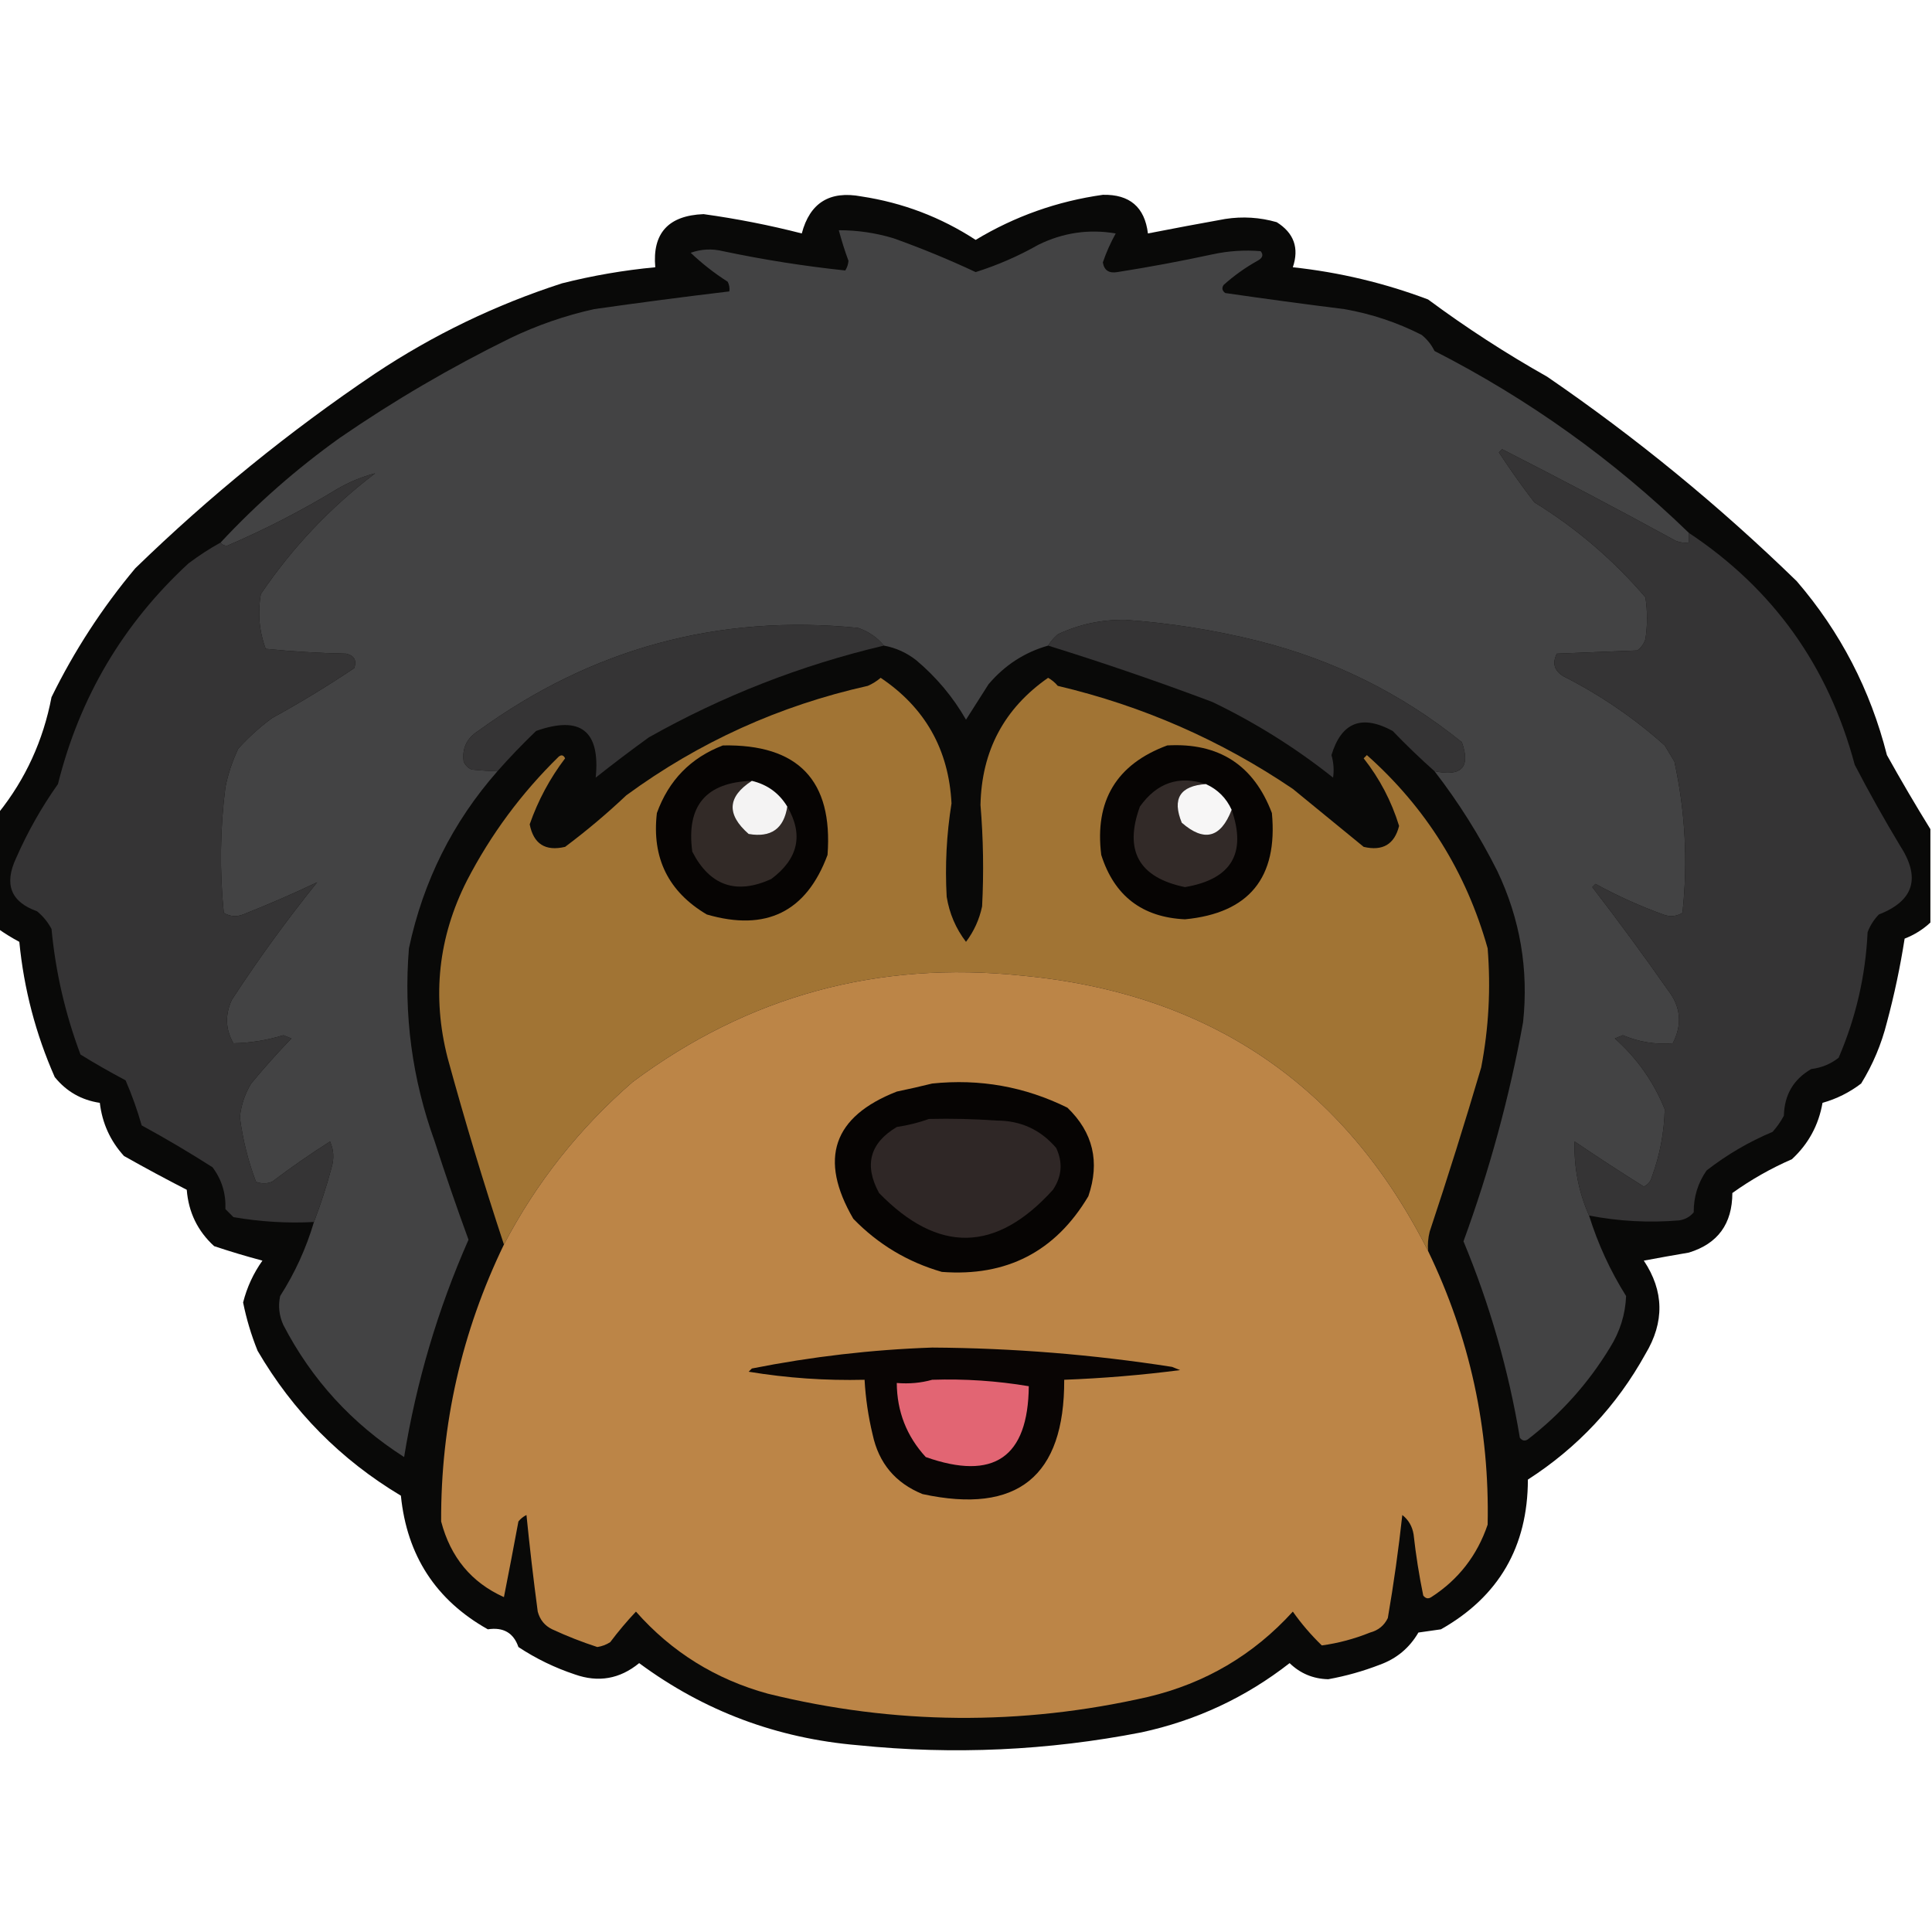 <?xml version="1.0" encoding="UTF-8"?>
<!DOCTYPE svg PUBLIC "-//W3C//DTD SVG 1.1//EN" "http://www.w3.org/Graphics/SVG/1.1/DTD/svg11.dtd">
<svg xmlns="http://www.w3.org/2000/svg" version="1.1" width="600px" height="600px" style="shape-rendering:geometricPrecision; text-rendering:geometricPrecision; image-rendering:optimizeQuality; fill-rule:evenodd; clip-rule:evenodd" xmlns:xlink="http://www.w3.org/1999/xlink">
<g><path style="opacity:0.972" fill="#030302" d="M 599.5,257.5 C 599.5,267.167 599.5,276.833 599.5,286.5C 597.198,288.656 594.531,290.323 591.5,291.5C 590.137,300.244 588.304,308.911 586,317.5C 584.3,324.275 581.633,330.608 578,336.5C 574.386,339.261 570.386,341.261 566,342.5C 564.795,349.411 561.628,355.245 556.5,360C 549.959,362.853 543.793,366.353 538,370.5C 537.976,380.084 533.476,386.251 524.5,389C 519.825,389.797 515.159,390.63 510.5,391.5C 516.794,400.936 516.961,410.603 511,420.5C 502.121,436.547 489.954,449.547 474.5,459.5C 474.463,480.335 465.463,495.835 447.5,506C 445.167,506.333 442.833,506.667 440.5,507C 437.718,511.781 433.718,515.114 428.5,517C 423.297,519.013 417.963,520.513 412.5,521.5C 407.826,521.388 403.826,519.722 400.5,516.5C 386.866,527.148 371.533,534.315 354.5,538C 325.386,543.677 296.053,545.01 266.5,542C 241.282,539.877 218.615,531.377 198.5,516.5C 192.49,521.43 185.823,522.597 178.5,520C 172.268,517.926 166.435,515.093 161,511.5C 159.49,507.099 156.324,505.266 151.5,506C 135.373,496.938 126.373,483.104 124.5,464.5C 105.809,453.309 90.976,438.309 80,419.5C 78.035,414.638 76.535,409.638 75.5,404.5C 76.69,399.787 78.69,395.453 81.5,391.5C 76.46,390.156 71.46,388.656 66.5,387C 61.379,382.316 58.545,376.483 58,369.5C 51.452,366.142 44.952,362.642 38.5,359C 34.25,354.33 31.75,348.83 31,342.5C 25.301,341.65 20.634,338.983 17,334.5C 11.084,321.085 7.417,307.085 6,292.5C 3.722,291.281 1.555,289.948 -0.5,288.5C -0.5,276.5 -0.5,264.5 -0.5,252.5C 7.924,241.977 13.424,229.977 16,216.5C 23.061,202.109 31.728,188.776 42,176.5C 65.094,154.061 89.927,133.894 116.5,116C 134.5,104.024 153.833,94.691 174.5,88C 184.035,85.59 193.701,83.924 203.5,83C 202.556,72.432 207.556,66.932 218.5,66.5C 228.815,67.93 238.982,69.93 249,72.5C 251.512,62.986 257.679,59.153 267.5,61C 280.349,62.948 292.182,67.448 303,74.5C 315.175,67.163 328.342,62.496 342.5,60.5C 350.835,60.321 355.502,64.321 356.5,72.5C 364.475,70.939 372.475,69.439 380.5,68C 385.921,67.161 391.254,67.494 396.5,69C 401.85,72.364 403.517,77.031 401.5,83C 415.941,84.554 429.941,87.888 443.5,93C 455.286,101.734 467.619,109.734 480.5,117C 508.077,135.898 533.911,157.065 558,180.5C 571.546,196.258 580.88,214.258 586,234.5C 590.363,242.336 594.863,250.003 599.5,257.5 Z"/></g>
<g><path style="opacity:1" fill="#434344" d="M 524.5,165.5 C 524.5,166.5 524.5,167.5 524.5,168.5C 523.127,168.657 521.793,168.49 520.5,168C 502.627,158.23 484.627,148.73 466.5,139.5C 466.167,139.833 465.833,140.167 465.5,140.5C 468.972,145.806 472.639,150.972 476.5,156C 489.521,164.019 501.021,173.852 511,185.5C 511.667,189.833 511.667,194.167 511,198.5C 510.535,199.931 509.701,201.097 508.5,202C 500.167,202.333 491.833,202.667 483.5,203C 481.995,205.912 482.662,208.245 485.5,210C 496.954,215.807 507.454,222.974 517,231.5C 518,233.167 519,234.833 520,236.5C 523.384,252.057 524.218,267.724 522.5,283.5C 520.579,284.641 518.579,284.808 516.5,284C 509.263,281.382 502.263,278.215 495.5,274.5C 495.167,274.833 494.833,275.167 494.5,275.5C 502.578,285.989 510.411,296.656 518,307.5C 522.001,312.673 522.501,318.173 519.5,324C 514.161,324.448 508.994,323.615 504,321.5C 503.167,321.833 502.333,322.167 501.5,322.5C 508.4,328.641 513.567,335.974 517,344.5C 516.832,351.677 515.498,358.677 513,365.5C 512.632,366.91 511.799,367.91 510.5,368.5C 503.248,363.958 496.081,359.291 489,354.5C 488.774,362.582 490.274,370.248 493.5,377.5C 496.26,386.351 500.093,394.685 505,402.5C 504.773,408.188 503.106,413.521 500,418.5C 493.296,429.541 484.796,439.041 474.5,447C 473.551,447.617 472.718,447.451 472,446.5C 468.496,425.481 462.663,405.148 454.5,385.5C 462.607,363.347 468.774,340.68 473,317.5C 474.764,301.084 472.097,285.418 465,270.5C 459.462,259.483 452.962,249.149 445.5,239.5C 453.91,241.266 456.743,238.266 454,230.5C 435.249,215.375 414.082,204.875 390.5,199C 377.016,195.652 363.349,193.485 349.5,192.5C 342.122,192.385 335.122,193.885 328.5,197C 327.29,198.039 326.29,199.206 325.5,200.5C 318.192,202.581 312.025,206.581 307,212.5C 304.667,216.167 302.333,219.833 300,223.5C 295.962,216.456 290.796,210.289 284.5,205C 281.516,202.674 278.183,201.174 274.5,200.5C 272.388,197.937 269.721,196.104 266.5,195C 223.194,190.662 183.861,201.328 148.5,227C 144.941,229.28 143.441,232.447 144,236.5C 144.5,237.667 145.333,238.5 146.5,239C 149.462,239.301 152.128,239.468 154.5,239.5C 140.59,255.321 131.423,273.654 127,294.5C 125.315,315.063 127.982,335.063 135,354.5C 138.308,364.758 141.808,374.925 145.5,385C 135.967,406.627 129.301,429.127 125.5,452.5C 109.326,442.161 96.826,428.494 88,411.5C 86.681,408.594 86.348,405.594 87,402.5C 91.591,395.319 95.091,387.652 97.5,379.5C 99.597,374.04 101.43,368.373 103,362.5C 103.818,359.773 103.652,357.106 102.5,354.5C 96.326,358.42 90.326,362.587 84.5,367C 82.833,367.667 81.167,367.667 79.5,367C 77.056,360.557 75.389,353.891 74.5,347C 74.865,343.237 76.032,339.737 78,336.5C 81.981,331.684 86.148,327.018 90.5,322.5C 89.667,322.167 88.833,321.833 88,321.5C 82.901,323.071 77.734,323.904 72.5,324C 70.004,319.677 69.838,315.177 72,310.5C 80.222,297.891 89.055,285.724 98.5,274C 91.092,277.528 83.425,280.861 75.5,284C 73.421,284.808 71.421,284.641 69.5,283.5C 68.183,270.513 68.349,257.513 70,244.5C 70.834,240.321 72.168,236.321 74,232.5C 77.201,228.964 80.701,225.797 84.5,223C 93.25,218.21 101.75,213.043 110,207.5C 110.865,205.112 110.032,203.612 107.5,203C 99.147,202.832 90.813,202.332 82.5,201.5C 80.488,196.016 79.988,190.35 81,184.5C 90.751,170.081 102.584,157.581 116.5,147C 112.382,148.049 108.382,149.716 104.5,152C 93.569,158.632 82.236,164.465 70.5,169.5C 69.584,169.457 68.917,169.124 68.5,168.5C 79.7,156.473 92.033,145.64 105.5,136C 122.346,124.405 140.012,114.072 158.5,105C 166.814,101.006 175.481,98.006 184.5,96C 198.493,94.001 212.493,92.168 226.5,90.5C 226.649,89.448 226.483,88.448 226,87.5C 221.856,84.851 218.022,81.851 214.5,78.5C 217.784,77.343 221.118,77.176 224.5,78C 237.119,80.659 249.786,82.659 262.5,84C 263.081,83.107 263.415,82.107 263.5,81C 262.346,77.865 261.346,74.698 260.5,71.5C 266.285,71.49 271.951,72.323 277.5,74C 286.231,77.121 294.731,80.621 303,84.5C 309.762,82.371 316.262,79.538 322.5,76C 330.172,72.244 338.172,71.077 346.5,72.5C 344.889,75.387 343.556,78.387 342.5,81.5C 342.901,83.947 344.401,84.947 347,84.5C 356.896,82.944 366.729,81.111 376.5,79C 381.47,77.919 386.47,77.586 391.5,78C 392.458,79.147 392.125,80.147 390.5,81C 386.722,83.112 383.222,85.612 380,88.5C 379.383,89.449 379.549,90.282 380.5,91C 392.809,92.786 405.142,94.453 417.5,96C 425.91,97.47 433.91,100.137 441.5,104C 443.213,105.378 444.547,107.045 445.5,109C 474.719,123.93 501.052,142.763 524.5,165.5 Z"/></g>
<g><path style="opacity:1" fill="#353435" d="M 524.5,165.5 C 550.665,182.866 567.831,206.866 576,237.5C 580.413,245.995 585.08,254.328 590,262.5C 596.583,272.574 594.417,279.741 583.5,284C 581.959,285.579 580.792,287.413 580,289.5C 579.363,303.048 576.363,316.048 571,328.5C 568.53,330.438 565.696,331.604 562.5,332C 556.985,335.188 554.152,340.022 554,346.5C 553.028,348.305 551.861,349.972 550.5,351.5C 543.124,354.604 536.291,358.604 530,363.5C 527.298,367.372 525.965,371.705 526,376.5C 524.829,377.893 523.329,378.727 521.5,379C 512.086,379.792 502.753,379.292 493.5,377.5C 490.274,370.248 488.774,362.582 489,354.5C 496.081,359.291 503.248,363.958 510.5,368.5C 511.799,367.91 512.632,366.91 513,365.5C 515.498,358.677 516.832,351.677 517,344.5C 513.567,335.974 508.4,328.641 501.5,322.5C 502.333,322.167 503.167,321.833 504,321.5C 508.994,323.615 514.161,324.448 519.5,324C 522.501,318.173 522.001,312.673 518,307.5C 510.411,296.656 502.578,285.989 494.5,275.5C 494.833,275.167 495.167,274.833 495.5,274.5C 502.263,278.215 509.263,281.382 516.5,284C 518.579,284.808 520.579,284.641 522.5,283.5C 524.218,267.724 523.384,252.057 520,236.5C 519,234.833 518,233.167 517,231.5C 507.454,222.974 496.954,215.807 485.5,210C 482.662,208.245 481.995,205.912 483.5,203C 491.833,202.667 500.167,202.333 508.5,202C 509.701,201.097 510.535,199.931 511,198.5C 511.667,194.167 511.667,189.833 511,185.5C 501.021,173.852 489.521,164.019 476.5,156C 472.639,150.972 468.972,145.806 465.5,140.5C 465.833,140.167 466.167,139.833 466.5,139.5C 484.627,148.73 502.627,158.23 520.5,168C 521.793,168.49 523.127,168.657 524.5,168.5C 524.5,167.5 524.5,166.5 524.5,165.5 Z"/></g>
<g><path style="opacity:1" fill="#353435" d="M 97.5,379.5 C 89.281,379.942 80.947,379.442 72.5,378C 71.667,377.167 70.833,376.333 70,375.5C 70.193,370.648 68.86,366.315 66,362.5C 58.799,357.901 51.466,353.568 44,349.5C 42.639,344.722 40.972,340.056 39,335.5C 34.221,332.979 29.554,330.312 25,327.5C 20.256,314.862 17.256,301.862 16,288.5C 14.878,286.376 13.378,284.543 11.5,283C 3.361,280.115 1.194,274.615 5,266.5C 8.56,258.379 12.893,250.712 18,243.5C 24.707,216.577 38.207,193.744 58.5,175C 61.72,172.563 65.053,170.397 68.5,168.5C 68.917,169.124 69.584,169.457 70.5,169.5C 82.236,164.465 93.569,158.632 104.5,152C 108.382,149.716 112.382,148.049 116.5,147C 102.584,157.581 90.751,170.081 81,184.5C 79.988,190.35 80.488,196.016 82.5,201.5C 90.813,202.332 99.147,202.832 107.5,203C 110.032,203.612 110.865,205.112 110,207.5C 101.75,213.043 93.25,218.21 84.5,223C 80.701,225.797 77.201,228.964 74,232.5C 72.168,236.321 70.834,240.321 70,244.5C 68.349,257.513 68.183,270.513 69.5,283.5C 71.421,284.641 73.421,284.808 75.5,284C 83.425,280.861 91.092,277.528 98.5,274C 89.055,285.724 80.222,297.891 72,310.5C 69.838,315.177 70.004,319.677 72.5,324C 77.734,323.904 82.901,323.071 88,321.5C 88.833,321.833 89.667,322.167 90.5,322.5C 86.148,327.018 81.981,331.684 78,336.5C 76.032,339.737 74.865,343.237 74.5,347C 75.389,353.891 77.056,360.557 79.5,367C 81.167,367.667 82.833,367.667 84.5,367C 90.326,362.587 96.326,358.42 102.5,354.5C 103.652,357.106 103.818,359.773 103,362.5C 101.43,368.373 99.597,374.04 97.5,379.5 Z"/></g>
<g><path style="opacity:1" fill="#353435" d="M 274.5,200.5 C 248.799,206.566 224.466,216.066 201.5,229C 195.91,233.045 190.41,237.212 185,241.5C 186.465,226.967 180.298,222.133 166.5,227C 162.269,231.062 158.269,235.229 154.5,239.5C 152.128,239.468 149.462,239.301 146.5,239C 145.333,238.5 144.5,237.667 144,236.5C 143.441,232.447 144.941,229.28 148.5,227C 183.861,201.328 223.194,190.662 266.5,195C 269.721,196.104 272.388,197.937 274.5,200.5 Z"/></g>
<g><path style="opacity:1" fill="#353435" d="M 445.5,239.5 C 441.036,235.537 436.702,231.37 432.5,227C 422.922,221.799 416.588,224.299 413.5,234.5C 414.172,236.832 414.339,239.166 414,241.5C 402.426,232.291 389.926,224.457 376.5,218C 359.592,211.643 342.592,205.809 325.5,200.5C 326.29,199.206 327.29,198.039 328.5,197C 335.122,193.885 342.122,192.385 349.5,192.5C 363.349,193.485 377.016,195.652 390.5,199C 414.082,204.875 435.249,215.375 454,230.5C 456.743,238.266 453.91,241.266 445.5,239.5 Z"/></g>
<g><path style="opacity:1" fill="#a17434" d="M 443.5,388.5 C 417.532,336.972 375.532,308.472 317.5,303C 272.677,298.285 232.344,309.285 196.5,336C 179.918,350.368 166.585,367.202 156.5,386.5C 150.168,367.335 144.334,348.002 139,328.5C 134.116,309.389 136.116,291.056 145,273.5C 152.427,259.152 161.927,246.319 173.5,235C 174.332,234.312 174.998,234.479 175.5,235.5C 170.764,241.742 167.097,248.576 164.5,256C 165.704,262.106 169.371,264.439 175.5,263C 182.126,258.043 188.46,252.709 194.5,247C 217.062,230.471 242.062,219.138 269.5,213C 270.966,212.365 272.3,211.531 273.5,210.5C 287.31,219.78 294.643,232.78 295.5,249.5C 293.958,259.122 293.458,268.789 294,278.5C 294.842,283.7 296.842,288.367 300,292.5C 302.478,289.211 304.144,285.544 305,281.5C 305.545,270.993 305.379,260.493 304.5,250C 304.841,233.192 311.841,220.025 325.5,210.5C 326.646,211.145 327.646,211.978 328.5,213C 354.861,219.224 379.194,229.891 401.5,245C 408.833,251 416.167,257 423.5,263C 429.397,264.391 433.064,262.224 434.5,256.5C 432.133,248.805 428.466,241.805 423.5,235.5C 423.833,235.167 424.167,234.833 424.5,234.5C 442.823,250.803 455.323,270.803 462,294.5C 463.009,306.937 462.343,319.271 460,331.5C 454.964,348.578 449.63,365.578 444,382.5C 443.505,384.473 443.338,386.473 443.5,388.5 Z"/></g>
<g><path style="opacity:1" fill="#060403" d="M 224.5,231.5 C 247.895,231.058 258.728,242.391 257,265.5C 250.439,283.197 237.939,289.364 219.5,284C 207.545,276.923 202.378,266.423 204,252.5C 207.685,242.316 214.519,235.316 224.5,231.5 Z"/></g>
<g><path style="opacity:1" fill="#060403" d="M 362.5,231.5 C 378.529,230.591 389.362,237.591 395,252.5C 396.896,272.592 387.896,283.592 368,285.5C 354.705,284.874 346.038,278.207 342,265.5C 339.905,248.678 346.738,237.345 362.5,231.5 Z"/></g>
<g><path style="opacity:1" fill="#322a27" d="M 233.5,242.5 C 225.883,247.414 225.55,252.914 232.5,259C 239.452,260.203 243.452,257.369 244.5,250.5C 249.589,259.227 247.922,266.727 239.5,273C 228.628,277.932 220.462,275.098 215,264.5C 213.058,250.279 219.225,242.946 233.5,242.5 Z"/></g>
<g><path style="opacity:1" fill="#322a28" d="M 374.5,243.5 C 366.459,244.04 363.959,248.04 367,255.5C 373.96,261.585 379.127,260.252 382.5,251.5C 387.204,265.076 382.371,273.076 368,275.5C 353.684,272.534 349.018,264.2 354,250.5C 359.283,243.087 366.116,240.754 374.5,243.5 Z"/></g>
<g><path style="opacity:1" fill="#f4f3f3" d="M 233.5,242.5 C 238.311,243.652 241.978,246.318 244.5,250.5C 243.452,257.369 239.452,260.203 232.5,259C 225.55,252.914 225.883,247.414 233.5,242.5 Z"/></g>
<g><path style="opacity:1" fill="#f7f6f6" d="M 374.5,243.5 C 378.188,245.188 380.855,247.855 382.5,251.5C 379.127,260.252 373.96,261.585 367,255.5C 363.959,248.04 366.459,244.04 374.5,243.5 Z"/></g>
<g><path style="opacity:1" fill="#bc8547" d="M 443.5,388.5 C 456.466,415.362 462.633,443.696 462,473.5C 458.745,483.079 452.912,490.579 444.5,496C 443.551,496.617 442.718,496.451 442,495.5C 440.71,489.228 439.71,482.895 439,476.5C 438.588,474.003 437.422,472.003 435.5,470.5C 434.331,481.221 432.831,491.887 431,502.5C 429.891,504.815 428.057,506.315 425.5,507C 420.572,508.982 415.572,510.316 410.5,511C 407.135,507.739 404.135,504.239 401.5,500.5C 389.292,513.942 374.292,522.776 356.5,527C 317.07,535.997 277.736,535.664 238.5,526C 222.245,521.545 208.578,513.045 197.5,500.5C 194.675,503.495 192.008,506.662 189.5,510C 188.271,510.781 186.938,511.281 185.5,511.5C 180.726,509.947 176.06,508.114 171.5,506C 169.185,504.891 167.685,503.057 167,500.5C 165.669,490.516 164.502,480.516 163.5,470.5C 162.522,470.977 161.689,471.643 161,472.5C 159.538,480.385 158.038,488.218 156.5,496C 146.431,491.489 139.931,483.656 137,472.5C 136.872,442.346 143.372,413.679 156.5,386.5C 166.585,367.202 179.918,350.368 196.5,336C 232.344,309.285 272.677,298.285 317.5,303C 375.532,308.472 417.532,336.972 443.5,388.5 Z"/></g>
<g><path style="opacity:1" fill="#060403" d="M 289.5,336.5 C 304.281,334.967 318.281,337.467 331.5,344C 339.473,351.689 341.64,360.856 338,371.5C 327.772,388.698 312.606,396.532 292.5,395C 281.856,391.929 272.689,386.429 265,378.5C 254.191,359.923 258.691,346.757 278.5,339C 282.312,338.205 285.979,337.371 289.5,336.5 Z"/></g>
<g><path style="opacity:1" fill="#2f2726" d="M 288.5,347.5 C 295.508,347.334 302.508,347.5 309.5,348C 317.001,348.002 323.168,350.835 328,356.5C 330.126,361.006 329.793,365.339 327,369.5C 309.363,389.036 291.363,389.369 273,370.5C 268.288,361.833 270.122,355 278.5,350C 282.038,349.465 285.372,348.632 288.5,347.5 Z"/></g>
<g><path style="opacity:1" fill="#090504" d="M 289.5,418.5 C 314.489,418.652 339.322,420.652 364,424.5C 364.833,424.833 365.667,425.167 366.5,425.5C 354.551,427.043 342.551,428.043 330.5,428.5C 330.623,458.537 315.956,470.37 286.5,464C 278.071,460.571 272.904,454.404 271,445.5C 269.653,439.905 268.82,434.238 268.5,428.5C 256.415,428.796 244.415,427.963 232.5,426C 232.833,425.667 233.167,425.333 233.5,425C 252.131,421.306 270.798,419.139 289.5,418.5 Z"/></g>
<g><path style="opacity:1" fill="#e26573" d="M 289.5,428.5 C 299.591,428.171 309.591,428.837 319.5,430.5C 319.294,452.622 308.627,459.956 287.5,452.5C 281.56,446.019 278.56,438.353 278.5,429.5C 282.371,429.815 286.038,429.482 289.5,428.5 Z"/></g>
</svg>
